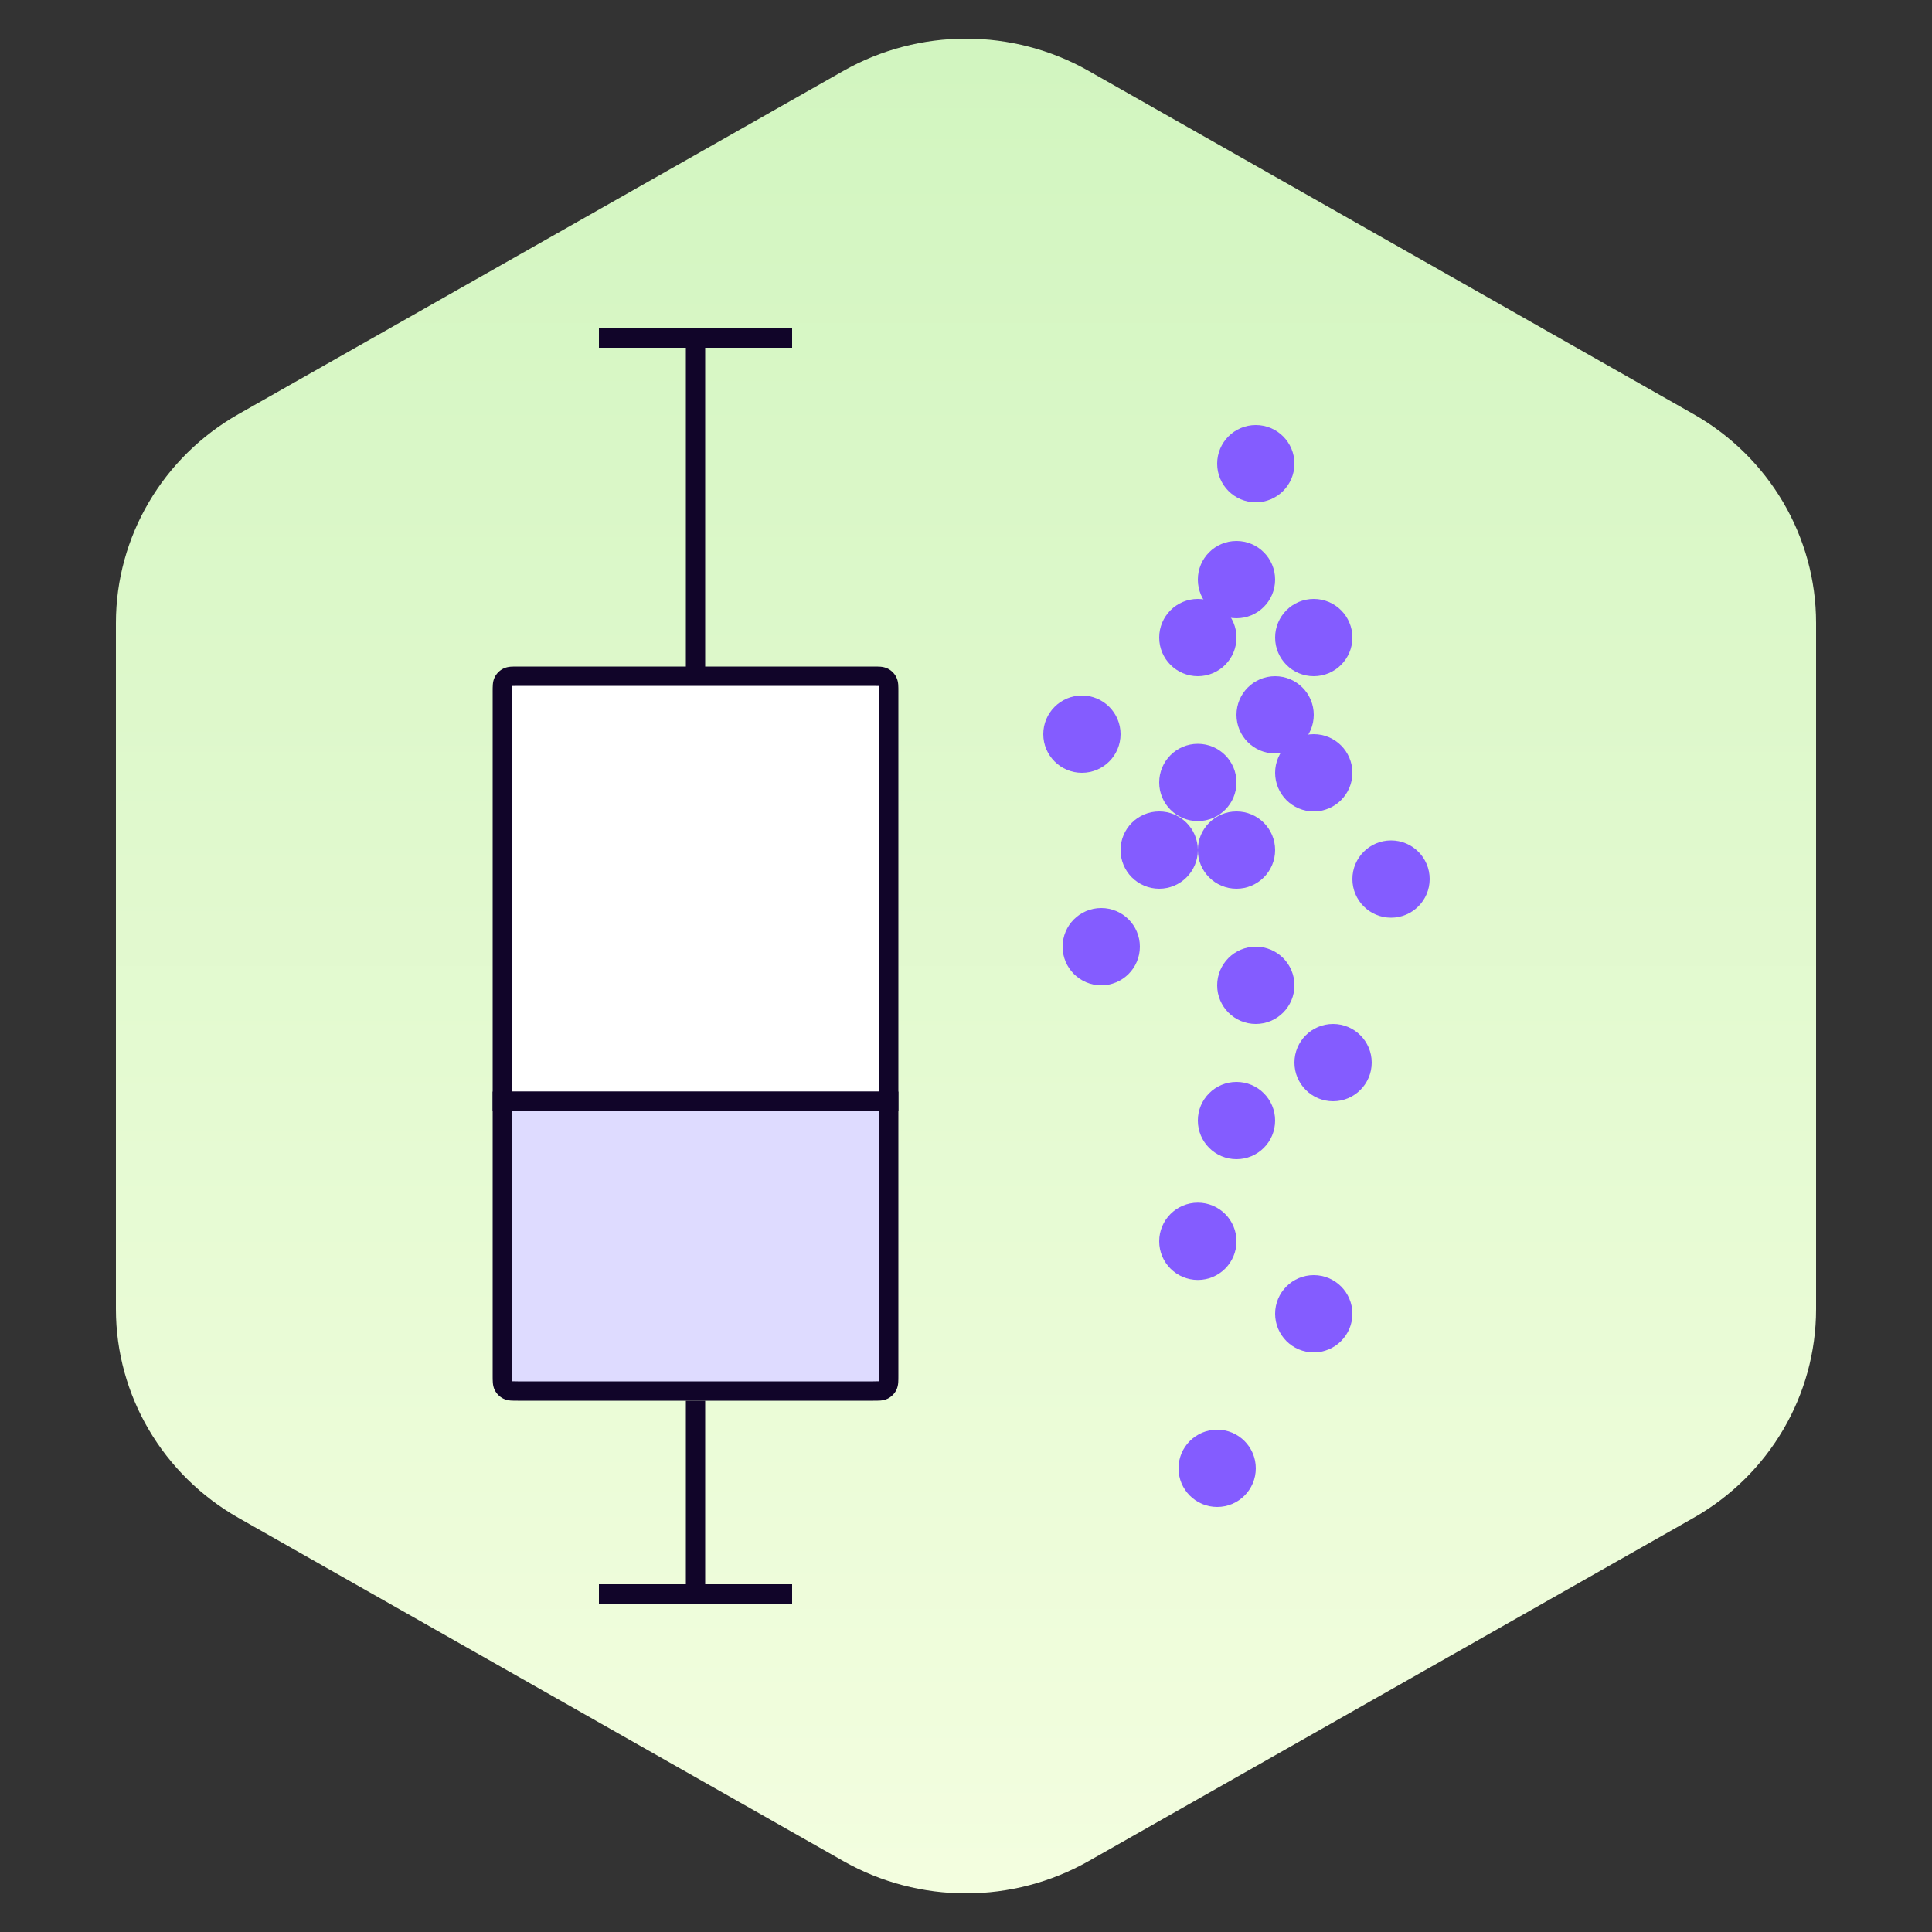 <svg width="100" height="100" viewBox="0 0 100 100" fill="none" xmlns="http://www.w3.org/2000/svg">
<rect x="0" y="0" width="100" height="100" fill="#333333" stroke="none"/>
<path d="M43.649 3.672C47.579 1.443 52.421 1.443 56.351 3.672L87.649 21.431C91.579 23.661 94 27.782 94 32.241V67.759C94 72.218 91.579 76.339 87.649 78.569L56.351 96.328C52.421 98.558 47.579 98.558 43.649 96.328L12.351 78.569C8.421 76.339 6 72.218 6 67.759V32.241C6 27.782 8.421 23.661 12.351 21.431L43.649 3.672Z" fill="url(#paint0_linear_15631_67094)"/>
<circle cx="63" cy="76" r="2" fill="#845CFF"/>
<circle cx="62" cy="64.25" r="2" fill="#845CFF"/>
<circle cx="68" cy="40" r="2" fill="#845CFF"/>
<circle cx="64" cy="30" r="2" fill="#845CFF"/>
<circle cx="68" cy="68" r="2" fill="#845CFF"/>
<circle cx="64" cy="44" r="2" fill="#845CFF"/>
<circle cx="62" cy="40.5" r="2" fill="#845CFF"/>
<circle cx="62" cy="33" r="2" fill="#845CFF"/>
<circle cx="60" cy="44" r="2" fill="#845CFF"/>
<circle cx="72" cy="45.5" r="2" fill="#845CFF"/>
<circle cx="69" cy="55" r="2" fill="#845CFF"/>
<circle cx="68" cy="33" r="2" fill="#845CFF"/>
<circle cx="65" cy="51" r="2" fill="#845CFF"/>
<circle cx="57" cy="49" r="2" fill="#845CFF"/>
<circle cx="64" cy="58" r="2" fill="#845CFF"/>
<circle cx="66" cy="37" r="2" fill="#845CFF"/>
<circle cx="56" cy="38" r="2" fill="#845CFF"/>
<circle cx="65" cy="24" r="2" fill="#845CFF"/>
<path d="M36 17.5L36 35" stroke="#110529"/>
<path d="M36 72.5L36 82.5" stroke="#110529"/>
<path d="M41 82.5L31 82.5" stroke="#110529"/>
<path d="M41 17.5L31 17.5" stroke="#110529"/>
<path d="M46 35.8C46 35.52 46 35.38 45.946 35.273C45.898 35.179 45.821 35.102 45.727 35.054C45.62 35 45.48 35 45.2 35H26.8C26.52 35 26.38 35 26.273 35.054C26.179 35.102 26.102 35.179 26.055 35.273C26 35.38 26 35.52 26 35.8V57H31.714H40.286H46V35.8Z" fill="white"/>
<path d="M26 57V57.5H25.5V57H26ZM46 57H46.5V57.5H46V57ZM26.273 35.054L26.046 34.609L26.273 35.054ZM26.055 35.273L26.5 35.5L26.055 35.273ZM45.727 35.054L45.954 34.609L45.727 35.054ZM45.946 35.273L46.391 35.046L45.946 35.273ZM45.2 35.5H26.8V34.5H45.2V35.5ZM31.714 56.5H40.286V57.5H31.714V56.5ZM26.5 35.8V57H25.5V35.8H26.5ZM26 56.5H31.714V57.5H26V56.5ZM40.286 56.5H46V57.5H40.286V56.5ZM45.5 57V35.8H46.5V57H45.5ZM26.8 35.5C26.652 35.5 26.571 35.5 26.512 35.505C26.46 35.509 26.471 35.515 26.5 35.5L26.046 34.609C26.182 34.54 26.317 34.518 26.431 34.508C26.539 34.5 26.668 34.5 26.8 34.5V35.5ZM25.5 35.8C25.5 35.668 25.5 35.539 25.509 35.431C25.518 35.317 25.54 35.182 25.609 35.046L26.5 35.5C26.515 35.471 26.509 35.46 26.505 35.512C26.5 35.571 26.5 35.652 26.5 35.8H25.5ZM26.5 35.5L25.609 35.046C25.705 34.858 25.858 34.705 26.046 34.609L26.5 35.5ZM45.2 34.5C45.332 34.5 45.461 34.5 45.569 34.508C45.683 34.518 45.818 34.54 45.954 34.609L45.5 35.5C45.529 35.515 45.54 35.509 45.488 35.505C45.429 35.5 45.348 35.5 45.2 35.5V34.5ZM45.5 35.8C45.5 35.652 45.5 35.571 45.495 35.512C45.491 35.46 45.485 35.471 45.5 35.5L46.391 35.046C46.46 35.182 46.482 35.317 46.492 35.431C46.5 35.539 46.5 35.668 46.5 35.8H45.5ZM45.954 34.609C46.142 34.705 46.295 34.858 46.391 35.046L45.5 35.5L45.954 34.609Z" fill="#110529"/>
<path d="M40.286 57H31.714H26V71.2C26 71.48 26 71.62 26.055 71.727C26.102 71.821 26.179 71.898 26.273 71.945C26.38 72 26.52 72 26.8 72H45.2C45.48 72 45.62 72 45.727 71.945C45.821 71.898 45.898 71.821 45.946 71.727C46 71.62 46 71.48 46 71.2V57H40.286Z" fill="#DEDBFF"/>
<path d="M46 57V56.5H46.5V57H46ZM26 57H25.5V56.5H26V57ZM45.727 71.945L45.954 72.391L45.727 71.945ZM45.946 71.727L46.391 71.954L45.946 71.727ZM26.273 71.945L26.046 72.391L26.273 71.945ZM26.055 71.727L25.609 71.954L26.055 71.727ZM40.286 57.5H31.714V56.5H40.286V57.5ZM26.8 71.5H45.2V72.5H26.8V71.5ZM45.5 71.2V57H46.5V71.2H45.5ZM46 57.5H40.286V56.5H46V57.5ZM31.714 57.5H26V56.5H31.714V57.5ZM26.5 57V71.2H25.5V57H26.5ZM45.2 71.5C45.348 71.5 45.429 71.5 45.488 71.495C45.54 71.491 45.529 71.485 45.5 71.5L45.954 72.391C45.818 72.46 45.683 72.482 45.569 72.492C45.461 72.5 45.332 72.5 45.2 72.5V71.5ZM46.5 71.2C46.5 71.332 46.5 71.461 46.492 71.569C46.482 71.683 46.46 71.818 46.391 71.954L45.5 71.5C45.485 71.529 45.491 71.54 45.495 71.488C45.5 71.429 45.5 71.348 45.5 71.2H46.5ZM45.5 71.5L46.391 71.954C46.295 72.142 46.142 72.295 45.954 72.391L45.5 71.5ZM26.8 72.5C26.668 72.5 26.539 72.5 26.431 72.492C26.317 72.482 26.182 72.46 26.046 72.391L26.5 71.5C26.471 71.485 26.46 71.491 26.512 71.495C26.571 71.5 26.652 71.5 26.8 71.5V72.5ZM26.5 71.2C26.5 71.348 26.5 71.429 26.505 71.488C26.509 71.54 26.515 71.529 26.5 71.5L25.609 71.954C25.54 71.818 25.518 71.683 25.509 71.569C25.5 71.461 25.5 71.332 25.5 71.2H26.5ZM26.046 72.391C25.858 72.295 25.705 72.142 25.609 71.954L26.5 71.5L26.046 72.391Z" fill="#110529"/>
<defs>
<linearGradient id="paint0_linear_15631_67094" x1="50" y1="0.069" x2="50" y2="99.931" gradientUnits="userSpaceOnUse">
<stop stop-color="#D1F5BF"/>
<stop offset="1" stop-color="#F4FEE0"/>
</linearGradient>
</defs>
</svg>
